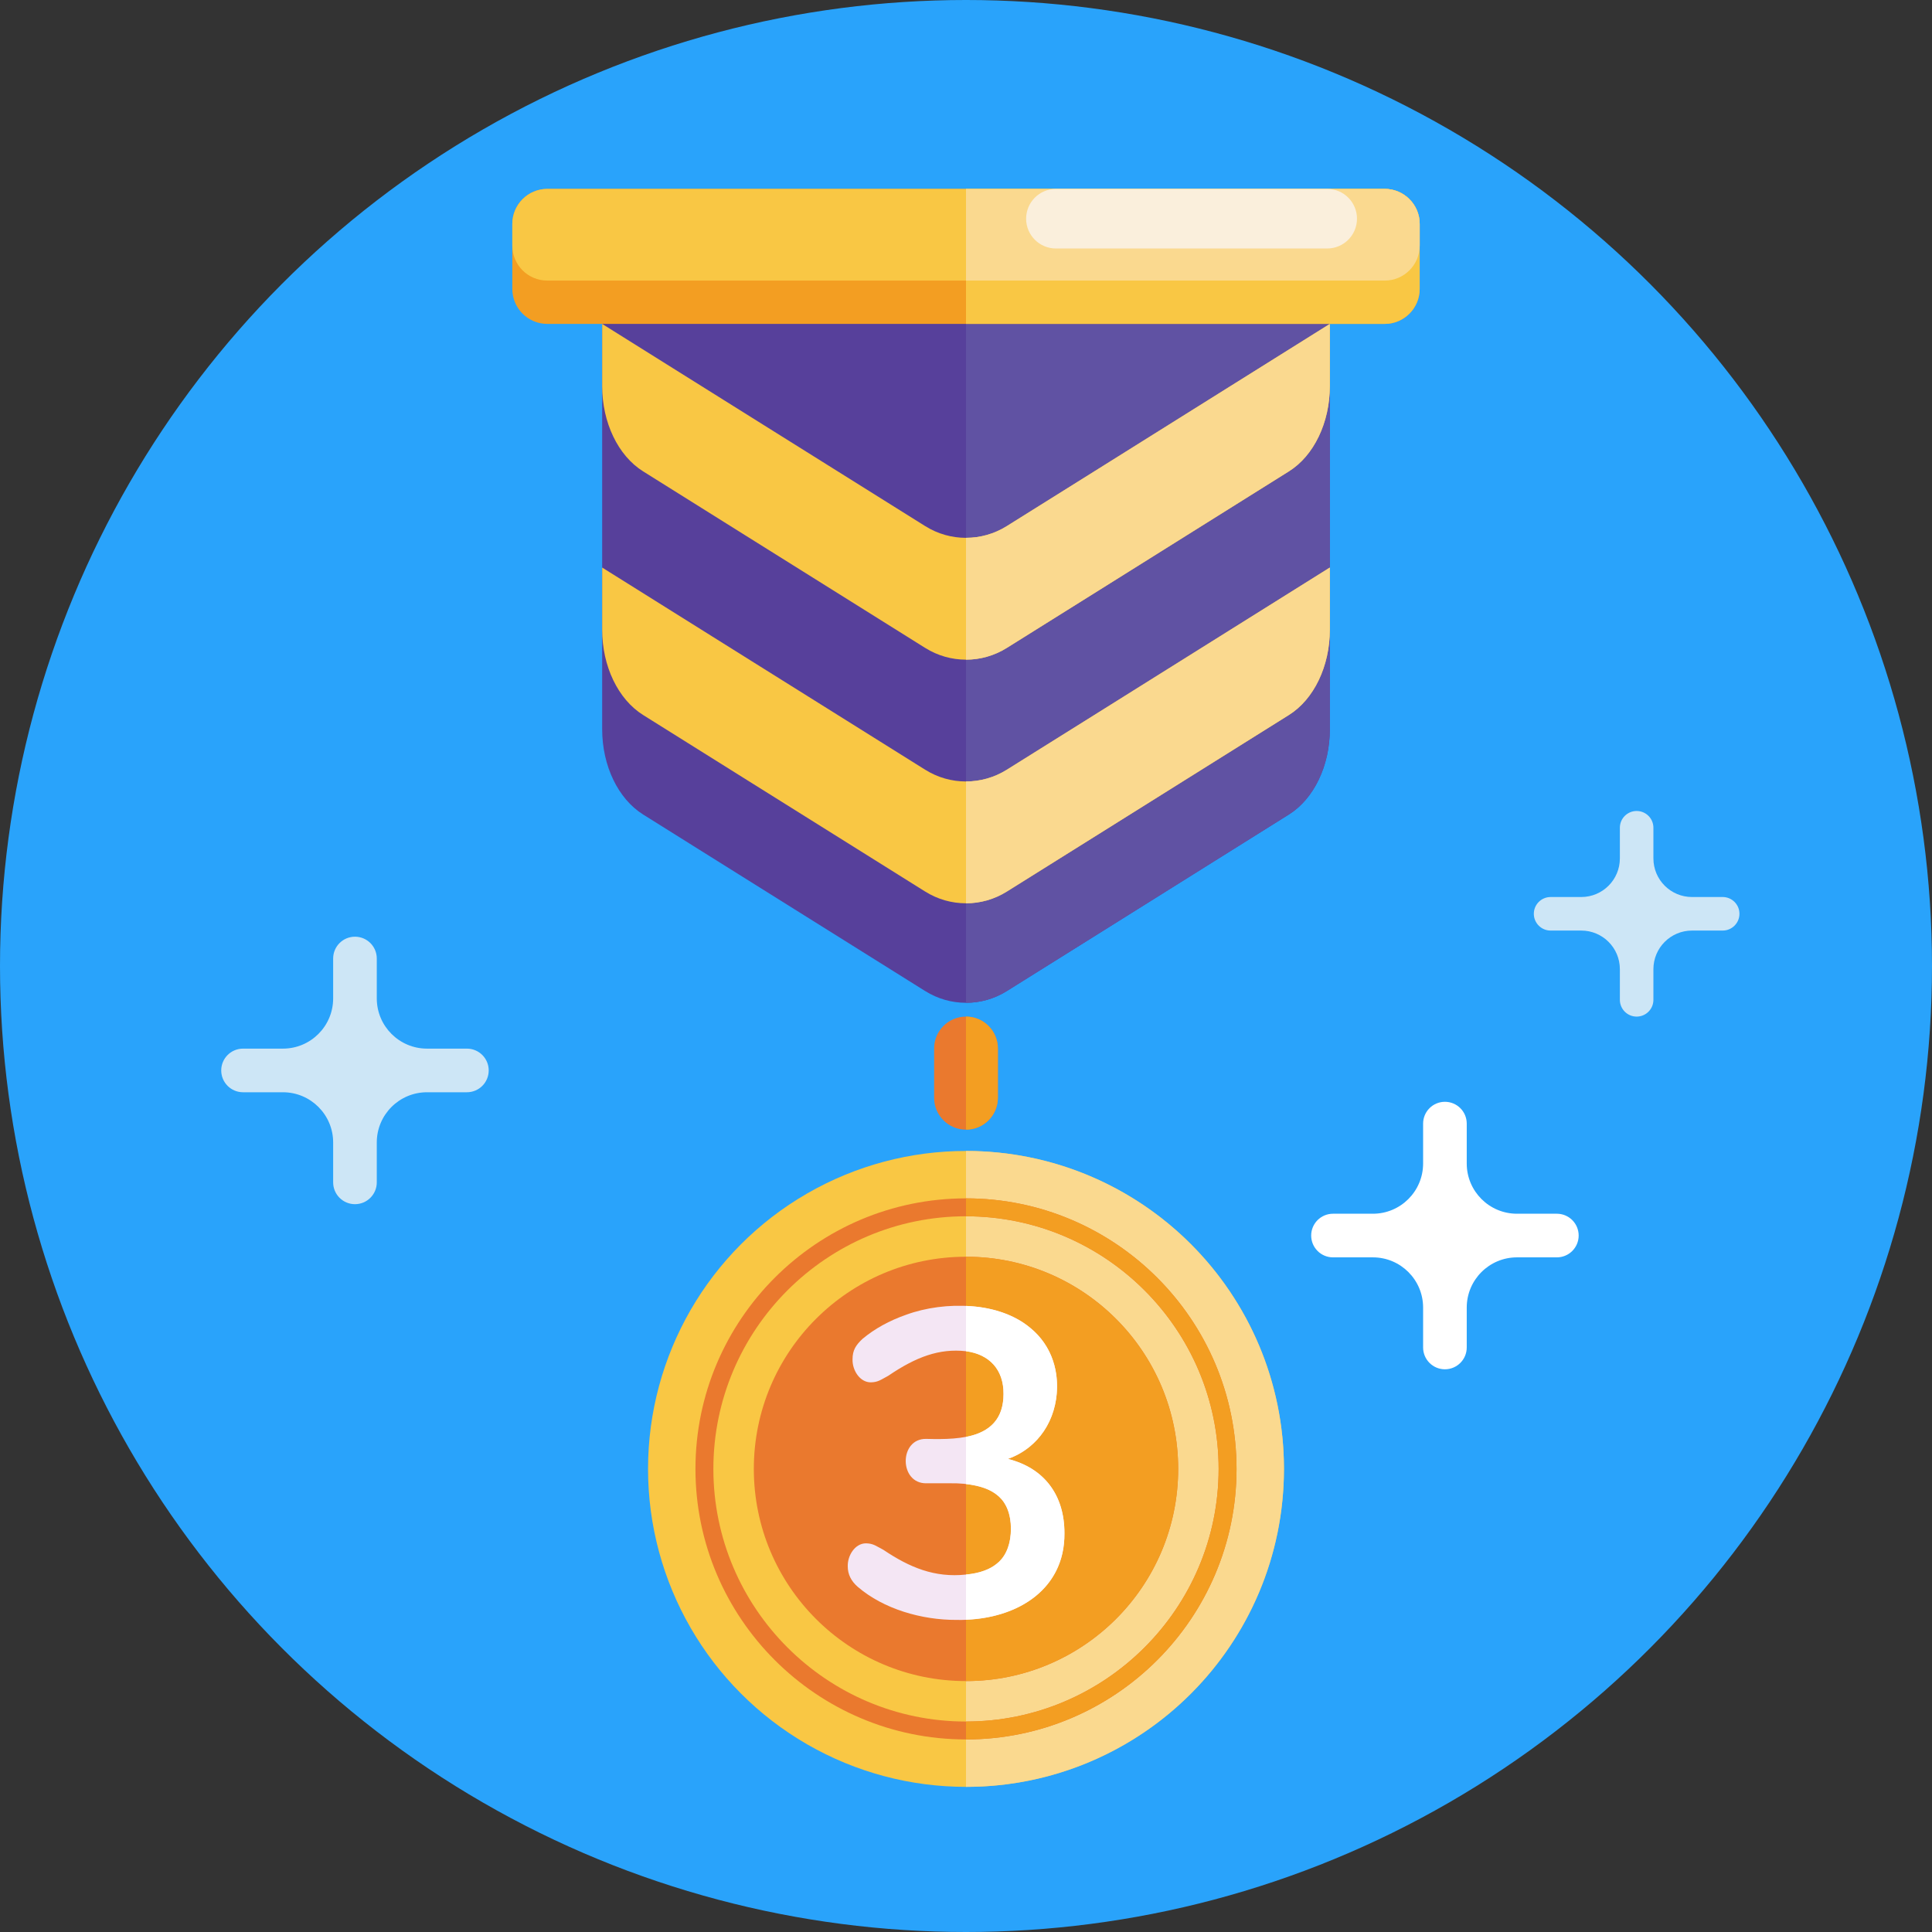<?xml version="1.0" encoding="iso-8859-1"?>
<!-- Generator: Adobe Illustrator 22.0.1, SVG Export Plug-In . SVG Version: 6.00 Build 0)  -->
<svg version="1.1" id="_x35_0" xmlns="http://www.w3.org/2000/svg" xmlns:xlink="http://www.w3.org/1999/xlink" x="0px" y="0px"
	 viewBox="0 0 512 512" style="enable-background:new 0 0 512 512;" xml:space="preserve">
<rect x="0" y="0" width="512" height="512" fill="#333333" stroke="none"/>
<g>
	<circle style="fill:#29A3FB;" cx="256" cy="256" r="256"/>
	<g>
		<path style="fill:#FFFFFF;" d="M412.582,321.651h-10.57c-7.352,0-13.312-5.96-13.312-13.312v-10.57
			c0-3.193-2.588-5.781-5.781-5.781h0c-3.193,0-5.781,2.588-5.781,5.781v10.57c0,7.352-5.96,13.312-13.312,13.312h-10.57
			c-3.193,0-5.781,2.588-5.781,5.781l0,0c0,3.193,2.588,5.781,5.781,5.781h10.57c7.352,0,13.312,5.96,13.312,13.312v10.57
			c0,3.193,2.588,5.781,5.781,5.781h0c3.193,0,5.781-2.588,5.781-5.781v-10.57c0-7.352,5.96-13.312,13.312-13.312h10.57
			c3.193,0,5.781-2.588,5.781-5.781l0,0C418.363,324.239,415.775,321.651,412.582,321.651z"/>
		<path style="fill:#CDE6F6;" d="M456.528,237.72h-8.125c-5.652,0-10.233-4.582-10.233-10.233v-8.125
			c0-2.454-1.99-4.444-4.444-4.444h0c-2.454,0-4.444,1.99-4.444,4.444v8.125c0,5.652-4.582,10.233-10.233,10.233h-8.125
			c-2.454,0-4.444,1.99-4.444,4.444v0c0,2.454,1.99,4.444,4.444,4.444h8.125c5.652,0,10.233,4.582,10.233,10.233v8.125
			c0,2.454,1.99,4.444,4.444,4.444h0c2.454,0,4.444-1.99,4.444-4.444v-8.125c0-5.652,4.582-10.233,10.233-10.233h8.125
			c2.454,0,4.444-1.99,4.444-4.444v0C460.972,239.71,458.983,237.72,456.528,237.72z"/>
		<path style="fill:#CDE6F6;" d="M123.733,277.897h-10.57c-7.352,0-13.312-5.96-13.312-13.312v-10.57
			c0-3.193-2.588-5.781-5.781-5.781h0c-3.193,0-5.781,2.588-5.781,5.781v10.57c0,7.352-5.96,13.312-13.312,13.312h-10.57
			c-3.193,0-5.781,2.588-5.781,5.781l0,0c0,3.193,2.588,5.781,5.781,5.781h10.57c7.352,0,13.312,5.96,13.312,13.312v10.57
			c0,3.193,2.588,5.781,5.781,5.781h0c3.193,0,5.781-2.588,5.781-5.781v-10.57c0-7.352,5.96-13.312,13.312-13.312h10.57
			c3.193,0,5.781-2.588,5.781-5.781l0,0C129.514,280.485,126.926,277.897,123.733,277.897z"/>
	</g>
	<g>
		<g>
			<path style="fill:#EA792E;" d="M264.45,277.86v13.06c0,2.33-0.95,4.44-2.47,5.97c-1.53,1.53-3.64,2.48-5.98,2.48
				c-4.67,0-8.45-3.79-8.45-8.45v-13.06c0-4.67,3.78-8.45,8.45-8.45S264.45,273.19,264.45,277.86z"/>
			<path style="fill:#F39E22;" d="M264.45,277.86v13.06c0,2.33-0.95,4.44-2.47,5.97c-1.53,1.53-3.64,2.48-5.98,2.48v-29.96
				C260.67,269.41,264.45,273.19,264.45,277.86z"/>
		</g>
		<g>
			<g>
				<g>
					<path style="fill:#57409B;" d="M352.42,67.95v125.31c0,9.65-4.22,18.44-10.85,22.59l-28.8,18.03l-21.59,13.52l-24.38,15.25
						c-3.31,2.07-7.05,3.1-10.8,3.1h-0.01c-3.74,0-7.48-1.03-10.78-3.1h-0.01l-24.38-15.26l-21.59-13.51l-28.8-18.03
						c-6.63-4.15-10.85-12.94-10.85-22.59V67.95H352.42z"/>
					<path style="fill:#6052A3;" d="M352.42,85.84v107.42c0,9.65-4.22,18.44-10.85,22.59l-28.8,18.03l-21.59,13.52l-24.38,15.25
						c-3.31,2.07-7.05,3.1-10.8,3.1V85.84H352.42z"/>
				</g>
				<g>
					<g>
						<path style="fill:#F9C744;" d="M352.42,150.405l-39.65,24.823l-21.59,13.52l-24.38,15.25c-3.31,2.07-7.05,3.1-10.8,3.1h-0.01
							c-3.74,0-7.48-1.03-10.78-3.1h-0.01l-24.38-15.26l-21.59-13.51l-39.65-24.821v16.485c0,9.65,4.22,18.44,10.85,22.59
							l28.8,18.03l21.59,13.51l24.38,15.26h0.01c3.3,2.07,7.04,3.1,10.78,3.1H256c3.75,0,7.49-1.03,10.8-3.1l24.38-15.25
							l21.59-13.52l28.8-18.03c6.63-4.15,10.85-12.94,10.85-22.59V150.405z"/>
						<path style="fill:#FAD98F;" d="M352.42,150.405l-39.65,24.823l-21.59,13.52l-24.38,15.25c-3.31,2.07-7.05,3.1-10.8,3.1v32.283
							c3.75,0,7.49-1.03,10.8-3.1l24.38-15.25l21.59-13.52l28.8-18.03c6.63-4.15,10.85-12.94,10.85-22.59V150.405z"/>
					</g>
					<g>
						<path style="fill:#F9C744;" d="M352.42,85.839l-39.65,24.823l-21.59,13.52l-24.38,15.25c-3.31,2.07-7.05,3.1-10.8,3.1h-0.01
							c-3.74,0-7.48-1.03-10.78-3.1h-0.01l-24.38-15.26l-21.59-13.51l-39.65-24.821v16.485c0,9.65,4.22,18.44,10.85,22.59
							l28.8,18.03l21.59,13.51l24.38,15.26h0.01c3.3,2.07,7.04,3.1,10.78,3.1H256c3.75,0,7.49-1.03,10.8-3.1l24.38-15.25
							l21.59-13.52l28.8-18.03c6.63-4.15,10.85-12.94,10.85-22.59V85.839z"/>
						<path style="fill:#FAD98F;" d="M352.42,85.839l-39.65,24.823l-21.59,13.52l-24.38,15.25c-3.31,2.07-7.05,3.1-10.8,3.1v32.283
							c3.75,0,7.49-1.03,10.8-3.1l24.38-15.25l21.59-13.52l28.8-18.03c6.63-4.15,10.85-12.94,10.85-22.59V85.839z"/>
					</g>
				</g>
				<g>
					<path style="fill:#F39E22;" d="M376.231,59.337v17.225c0,5.12-4.148,9.276-9.268,9.276H145.037
						c-5.12,0-9.268-4.156-9.268-9.276V59.337c0-5.12,4.148-9.276,9.268-9.276h221.926
						C372.083,50.061,376.231,54.217,376.231,59.337z"/>
					<path style="fill:#F9C744;" d="M376.231,59.337v5.752c0,5.12-4.148,9.268-9.268,9.268H145.037c-5.12,0-9.268-4.148-9.268-9.268
						v-5.752c0-5.12,4.148-9.276,9.268-9.276h221.926C372.083,50.061,376.231,54.217,376.231,59.337z"/>
					<path style="fill:#F9C744;" d="M376.231,59.337v17.225c0,5.12-4.148,9.276-9.268,9.276H256V50.061h110.963
						C372.083,50.061,376.231,54.217,376.231,59.337z"/>
					<path style="fill:#FAD98F;" d="M376.231,59.337v5.752c0,5.12-4.148,9.268-9.268,9.268H256V50.061h110.963
						C372.083,50.061,376.231,54.217,376.231,59.337z"/>
					<path style="fill:#FAEFDC;" d="M351.72,65.852h-71.891c-4.36,0-7.895-3.535-7.895-7.895v0c0-4.36,3.535-7.895,7.895-7.895
						h71.891c4.36,0,7.895,3.535,7.895,7.895v0C359.615,62.317,356.08,65.852,351.72,65.852z"/>
				</g>
			</g>
		</g>
		<g>
			<g>
				<g>
					<circle style="fill:#F9C744;" cx="256" cy="389.275" r="84.262"/>
					<path style="fill:#FAD98F;" d="M256,473.537c46.537,0,84.262-37.726,84.262-84.262S302.537,305.013,256,305.013V473.537z"/>
				</g>
				<g>
					<g>
						<path style="fill:#EA792E;" d="M256,460.972c-39.534,0-71.697-32.163-71.697-71.696s32.163-71.697,71.697-71.697
							s71.697,32.163,71.697,71.697S295.534,460.972,256,460.972z M256,322.327c-36.915,0-66.949,30.033-66.949,66.949
							s30.033,66.948,66.949,66.948s66.949-30.033,66.949-66.948S292.915,322.327,256,322.327z"/>
					</g>
					<g>
						<path style="fill:#F39E22;" d="M256,460.972v-4.748c36.915,0,66.949-30.033,66.949-66.948S292.915,322.327,256,322.327v-4.748
							c39.534,0,71.697,32.163,71.697,71.697S295.534,460.972,256,460.972z"/>
					</g>
				</g>
				<g>
					<circle style="fill:#EA792E;" cx="256" cy="389.275" r="56.229"/>
					<path style="fill:#F39E22;" d="M256,445.504c31.054,0,56.229-25.174,56.229-56.229S287.054,333.046,256,333.046V445.504z"/>
				</g>
			</g>
			<g>
				<path style="fill:#F4E6F4;" d="M278.228,393.608c-2.578-3.419-6.288-5.745-11.131-6.98c14.447-4.927,17.576-25.378,5.942-34.708
					c-8.024-6.887-22.573-7.266-32.863-3.513c-4.497,1.574-8.363,3.71-11.592,6.396c-1.779,1.684-2.64,2.979-2.652,5.419
					c-0.088,2.879,1.917,6.124,4.843,6.111c1.952-0.031,2.68-0.709,4.612-1.73c7.424-5.046,13.547-7.296,20.613-6.519
					c6.161,0.805,10.015,4.857,9.944,11.362c-0.043,11.685-11.017,12.13-20.41,11.877c-7.363-0.216-7.324,11.924,0,11.762
					c0,0,6.573,0,6.573,0c4.093-0.074,9.3,0.792,11.938,2.944c5.206,3.493,5.05,14.73,0.169,18.334
					c-1.933,1.601-4.673,2.571-8.214,2.91c-8.303,0.886-14.92-1.864-21.882-6.546c-1.934-1.009-2.664-1.692-4.612-1.73
					c-2.921-0.008-4.927,3.236-4.843,6.111c0,2.076,0.882,3.887,2.652,5.42c6.822,5.871,16.921,8.8,26.175,8.763
					c14.771,0.307,28.795-7.393,28.597-22.947C282.087,401.273,280.798,397.027,278.228,393.608z"/>
				<path style="fill:#FFFFFF;" d="M282.087,406.347c0.061,14.559-11.862,22.35-26.087,22.879v-11.951
					c7.526-0.701,11.906-4.35,11.904-12.196c0-7.704-4.586-11.013-11.904-11.795v-12.467c6.634-1.296,9.944-5.08,9.944-11.368
					c0.071-6.504-3.782-10.557-9.944-11.361v-11.999c13.26,0.418,24.207,7.997,24.127,21.515c-0.1,8.727-4.823,15.999-13.03,19.026
					C276.834,389.057,282.125,396.35,282.087,406.347z"/>
			</g>
		</g>
	</g>
</g>
</svg>
